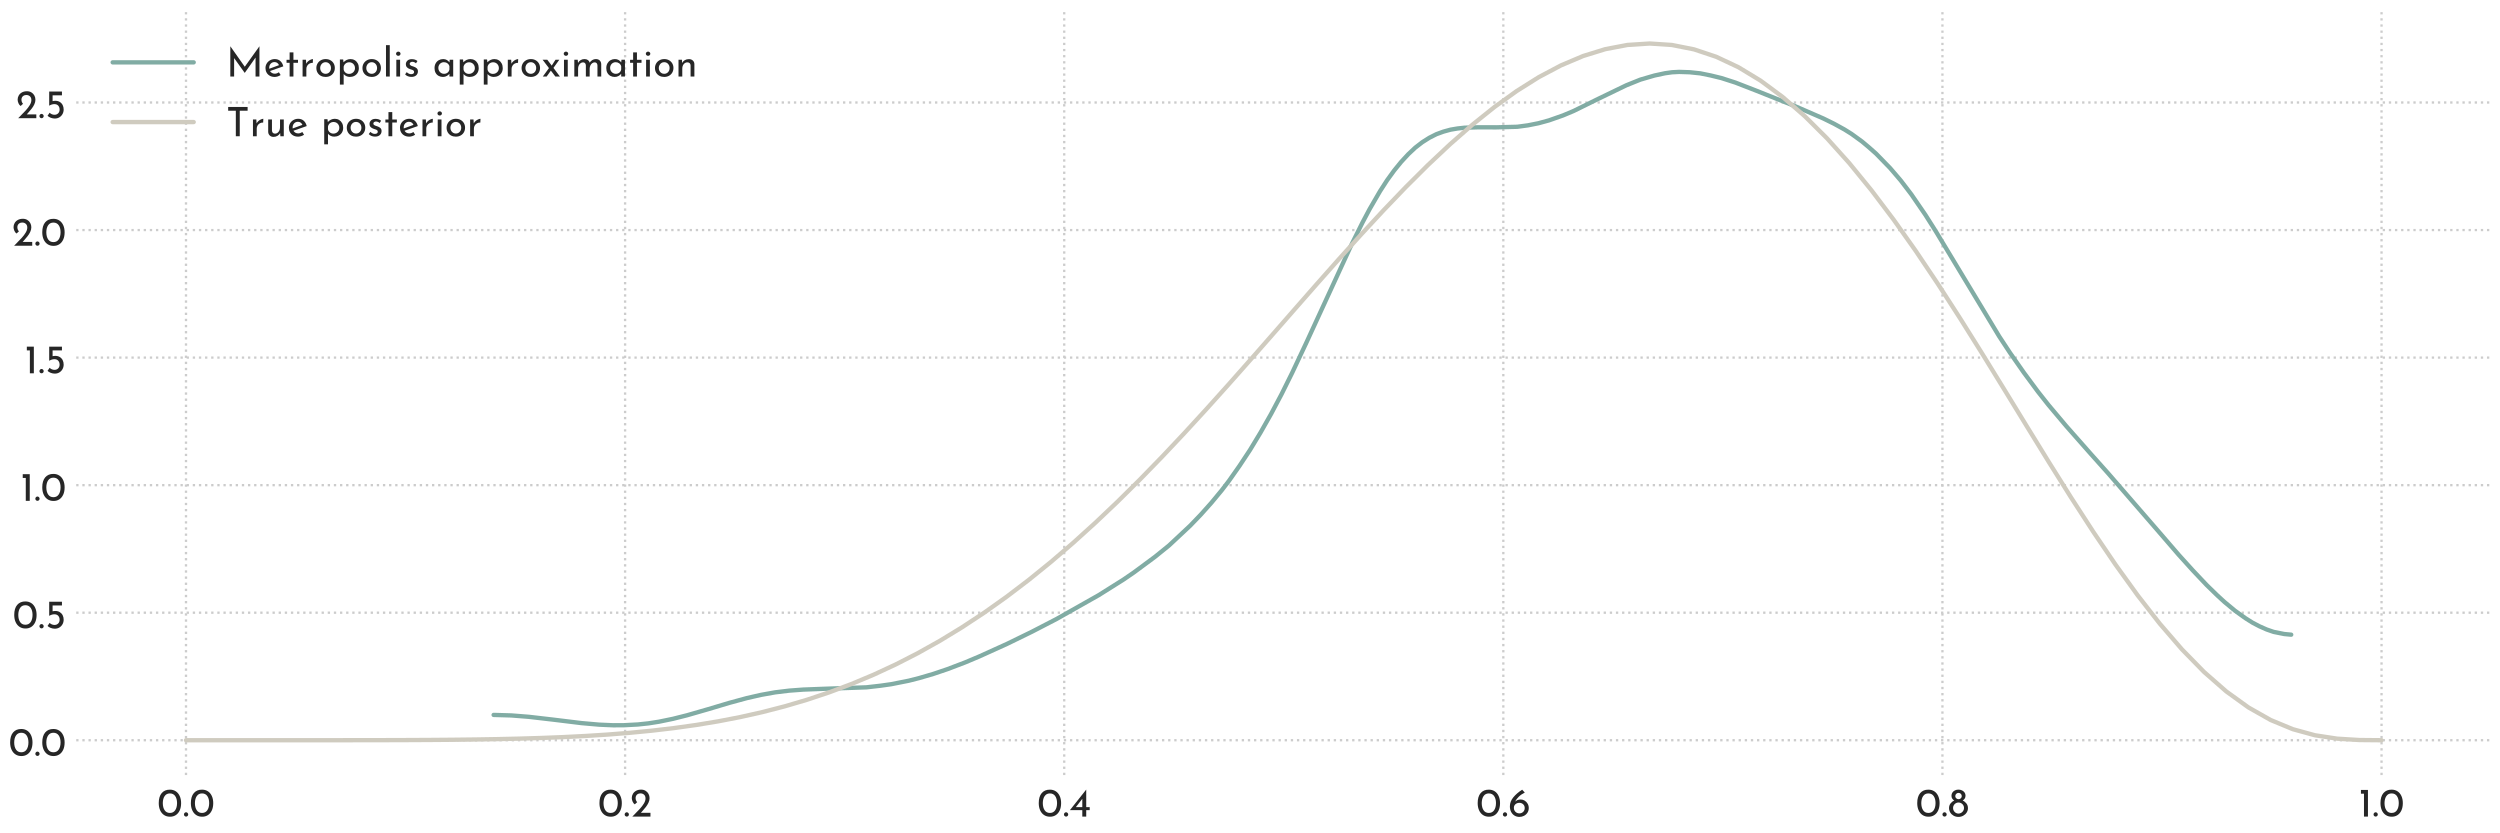 <?xml version="1.0" encoding="utf-8" standalone="no"?>
<!DOCTYPE svg PUBLIC "-//W3C//DTD SVG 1.1//EN"
  "http://www.w3.org/Graphics/SVG/1.1/DTD/svg11.dtd">
<!-- Created with matplotlib (https://matplotlib.org/) -->
<svg height="288pt" version="1.1" viewBox="0 0 864 288" width="864pt" xmlns="http://www.w3.org/2000/svg" xmlns:xlink="http://www.w3.org/1999/xlink">
 <defs>
  <style type="text/css">
*{stroke-linecap:butt;stroke-linejoin:round;}
  </style>
 </defs>
 <g id="figure_1">
  <g id="patch_1">
   <path d="M 0 288 
L 864 288 
L 864 0 
L 0 0 
z
" style="fill:#ffffff;"/>
  </g>
  <g id="axes_1">
   <g id="patch_2">
    <path d="M 26.341 267.863 
L 861 267.863 
L 861 3 
L 26.341 3 
z
" style="fill:#ffffff;"/>
   </g>
   <g id="matplotlib.axis_1">
    <g id="xtick_1">
     <g id="line2d_1">
      <path clip-path="url(#p316b0f5d98)" d="M 64.28 267.863 
L 64.28 3 
" style="fill:none;stroke:#cccccc;stroke-dasharray:0.8,1.32;stroke-dashoffset:0;stroke-width:0.8;"/>
     </g>
     <g id="line2d_2"/>
     <g id="text_1">
      <!-- 0.0 -->
      <defs>
       <path d="M 31.203 -0.297 
Q 23.094 -0.297 16.844 3.75 
Q 10.594 7.797 7.094 15.391 
Q 3.594 23 3.594 33.203 
Q 3.594 49.5 10.938 58.047 
Q 18.297 66.594 31.203 66.5 
Q 39.297 66.5 45.547 62.5 
Q 51.797 58.5 55.297 50.891 
Q 58.797 43.297 58.797 33.203 
Q 58.797 22.797 55.297 15.188 
Q 51.797 7.594 45.547 3.594 
Q 39.297 -0.406 31.203 -0.297 
z
M 31.094 9 
Q 39.594 9 44.141 15.594 
Q 48.703 22.203 48.797 33.406 
Q 48.703 44.297 44.141 50.75 
Q 39.594 57.203 31.094 57.203 
Q 22.703 57.203 18.203 50.703 
Q 13.703 44.203 13.594 33.203 
Q 13.703 22.094 18.203 15.547 
Q 22.703 9 31.094 9 
z
" id="JosefinSans-Regular-48"/>
       <path d="M 3.406 5.297 
Q 3.406 7.5 5 9.094 
Q 6.594 10.703 8.703 10.703 
Q 10.594 10.703 12.25 9.094 
Q 13.906 7.5 13.906 5.297 
Q 13.906 3 12.297 1.5 
Q 10.703 0 8.703 0 
Q 6.594 0 5 1.5 
Q 3.406 3 3.406 5.297 
z
" id="JosefinSans-Regular-46"/>
      </defs>
      <g style="fill:#262626;" transform="translate(54.36 282.213)scale(0.14 -0.14)">
       <use xlink:href="#JosefinSans-Regular-48"/>
       <use x="62.4" xlink:href="#JosefinSans-Regular-46"/>
       <use x="79.3" xlink:href="#JosefinSans-Regular-48"/>
      </g>
     </g>
    </g>
    <g id="xtick_2">
     <g id="line2d_3">
      <path clip-path="url(#p316b0f5d98)" d="M 216.036 267.863 
L 216.036 3 
" style="fill:none;stroke:#cccccc;stroke-dasharray:0.8,1.32;stroke-dashoffset:0;stroke-width:0.8;"/>
     </g>
     <g id="line2d_4"/>
     <g id="text_2">
      <!-- 0.2 -->
      <defs>
       <path d="M 50.203 9.406 
L 50.203 0 
L 5.406 0 
L 8.703 3.297 
Q 18.906 13.5 24.594 19.797 
Q 30.297 26.094 34.141 32.547 
Q 38 39 38 44.797 
Q 38 50.906 34.391 54.094 
Q 30.797 57.297 25.594 57.297 
Q 21.5 57.297 18.75 55.594 
Q 16 53.906 14.75 51.297 
Q 13.5 48.703 13.5 46.094 
Q 13.5 39.703 17.406 35.594 
L 11.5 30.203 
Q 8.203 32.203 6.141 36.953 
Q 4.094 41.703 4.094 45.906 
Q 4.094 51.406 6.844 56.156 
Q 9.594 60.906 14.797 63.75 
Q 20 66.594 27.203 66.594 
Q 33.297 66.594 38.047 63.75 
Q 42.797 60.906 45.391 56.094 
Q 48 51.297 48 45.594 
Q 48 39.906 45.297 34.203 
Q 42.594 28.5 38.641 23.5 
Q 34.703 18.5 28.094 11.094 
L 26.594 9.406 
z
" id="JosefinSans-Regular-50"/>
      </defs>
      <g style="fill:#262626;" transform="translate(206.669 282.213)scale(0.14 -0.14)">
       <use xlink:href="#JosefinSans-Regular-48"/>
       <use x="62.4" xlink:href="#JosefinSans-Regular-46"/>
       <use x="79.3" xlink:href="#JosefinSans-Regular-50"/>
      </g>
     </g>
    </g>
    <g id="xtick_3">
     <g id="line2d_5">
      <path clip-path="url(#p316b0f5d98)" d="M 367.792 267.863 
L 367.792 3 
" style="fill:none;stroke:#cccccc;stroke-dasharray:0.8,1.32;stroke-dashoffset:0;stroke-width:0.8;"/>
     </g>
     <g id="line2d_6"/>
     <g id="text_3">
      <!-- 0.4 -->
      <defs>
       <path d="M 50.094 23.406 
L 50.094 15.906 
L 41.5 15.906 
L 41.5 0 
L 31.797 0 
L 31.797 15.906 
L 1.297 15.906 
L 1.297 16 
L 41.406 66.594 
L 41.5 66.594 
L 41.5 23.406 
z
M 31.797 23.406 
L 31.797 43.906 
L 15.906 23.406 
z
" id="JosefinSans-Regular-52"/>
      </defs>
      <g style="fill:#262626;" transform="translate(358.489 282.213)scale(0.14 -0.14)">
       <use xlink:href="#JosefinSans-Regular-48"/>
       <use x="62.4" xlink:href="#JosefinSans-Regular-46"/>
       <use x="79.3" xlink:href="#JosefinSans-Regular-52"/>
      </g>
     </g>
    </g>
    <g id="xtick_4">
     <g id="line2d_7">
      <path clip-path="url(#p316b0f5d98)" d="M 519.548 267.863 
L 519.548 3 
" style="fill:none;stroke:#cccccc;stroke-dasharray:0.8,1.32;stroke-dashoffset:0;stroke-width:0.8;"/>
     </g>
     <g id="line2d_8"/>
     <g id="text_4">
      <!-- 0.6 -->
      <defs>
       <path d="M 30.594 42.203 
Q 35.703 42.203 40.25 39.453 
Q 44.797 36.703 47.594 31.891 
Q 50.406 27.094 50.406 21.203 
Q 50.406 14.703 47.203 9.703 
Q 44 4.703 38.703 1.953 
Q 33.406 -0.797 27.406 -0.797 
Q 20.703 -0.797 15.344 2.391 
Q 10 5.594 6.891 11.5 
Q 3.797 17.406 3.797 25.297 
Q 3.797 37.203 12.25 47.5 
Q 20.703 57.797 34.094 66.406 
L 40.594 59.297 
Q 31.703 54.906 25.703 49.047 
Q 19.703 43.203 16.906 37 
Q 22.094 42.203 30.594 42.203 
z
M 27 7.906 
Q 32.703 7.906 36.547 11.594 
Q 40.406 15.297 40.406 21.203 
Q 40.406 26.906 36.547 30.453 
Q 32.703 34 27 34 
Q 23.406 34 20.344 32.453 
Q 17.297 30.906 15.5 28.25 
Q 13.703 25.594 13.703 22.5 
L 13.703 20.703 
Q 13.703 17.297 15.5 14.344 
Q 17.297 11.406 20.344 9.656 
Q 23.406 7.906 27 7.906 
z
" id="JosefinSans-Regular-54"/>
      </defs>
      <g style="fill:#262626;" transform="translate(510.182 282.213)scale(0.14 -0.14)">
       <use xlink:href="#JosefinSans-Regular-48"/>
       <use x="62.4" xlink:href="#JosefinSans-Regular-46"/>
       <use x="79.3" xlink:href="#JosefinSans-Regular-54"/>
      </g>
     </g>
    </g>
    <g id="xtick_5">
     <g id="line2d_9">
      <path clip-path="url(#p316b0f5d98)" d="M 671.305 267.863 
L 671.305 3 
" style="fill:none;stroke:#cccccc;stroke-dasharray:0.8,1.32;stroke-dashoffset:0;stroke-width:0.8;"/>
     </g>
     <g id="line2d_10"/>
     <g id="text_5">
      <!-- 0.8 -->
      <defs>
       <path d="M 2.797 20.797 
Q 2.797 27.703 6.594 32.547 
Q 10.406 37.406 15.703 39.594 
Q 12.406 41.703 10.594 44.547 
Q 8.797 47.406 8.797 51.5 
Q 8.797 55.797 11.047 59.25 
Q 13.297 62.703 17.25 64.641 
Q 21.203 66.594 26.094 66.594 
Q 30.906 66.594 34.906 64.641 
Q 38.906 62.703 41.203 59.344 
Q 43.5 56 43.5 51.906 
Q 43.5 47.594 41.703 44.75 
Q 39.906 41.906 36.5 39.594 
Q 41.906 37.297 45.703 32.438 
Q 49.5 27.594 49.5 20.797 
Q 49.5 15.094 46.391 10.141 
Q 43.297 5.203 37.891 2.203 
Q 32.5 -0.797 26 -0.797 
Q 19.5 -0.797 14.203 2.141 
Q 8.906 5.094 5.844 10.094 
Q 2.797 15.094 2.797 20.797 
z
M 18.203 50.406 
Q 18.203 47.297 20.641 45.094 
Q 23.094 42.906 26.297 42.906 
Q 29.5 42.906 31.844 45.094 
Q 34.203 47.297 34.203 50.406 
Q 34.203 53.906 31.891 56.203 
Q 29.594 58.5 26.297 58.5 
Q 23 58.5 20.594 56.203 
Q 18.203 53.906 18.203 50.406 
z
M 12.703 21.203 
Q 12.703 17.5 14.5 14.344 
Q 16.297 11.203 19.344 9.297 
Q 22.406 7.406 26 7.406 
Q 29.703 7.406 32.844 9.297 
Q 36 11.203 37.891 14.344 
Q 39.797 17.5 39.797 21.203 
Q 39.797 24.906 38 28 
Q 36.203 31.094 33.047 32.938 
Q 29.906 34.797 26.203 34.797 
Q 22.594 34.797 19.5 33 
Q 16.406 31.203 14.547 28.047 
Q 12.703 24.906 12.703 21.203 
z
" id="JosefinSans-Regular-56"/>
      </defs>
      <g style="fill:#262626;" transform="translate(662.092 282.213)scale(0.14 -0.14)">
       <use xlink:href="#JosefinSans-Regular-48"/>
       <use x="62.4" xlink:href="#JosefinSans-Regular-46"/>
       <use x="79.3" xlink:href="#JosefinSans-Regular-56"/>
      </g>
     </g>
    </g>
    <g id="xtick_6">
     <g id="line2d_11">
      <path clip-path="url(#p316b0f5d98)" d="M 823.061 267.863 
L 823.061 3 
" style="fill:none;stroke:#cccccc;stroke-dasharray:0.8,1.32;stroke-dashoffset:0;stroke-width:0.8;"/>
     </g>
     <g id="line2d_12"/>
     <g id="text_6">
      <!-- 1.0 -->
      <defs>
       <path d="M 22.594 65.797 
L 22.594 0 
L 12.797 0 
L 12.797 56.5 
L 5.297 56.5 
L 5.297 65.797 
z
" id="JosefinSans-Regular-49"/>
      </defs>
      <g style="fill:#262626;" transform="translate(815.199 282.213)scale(0.14 -0.14)">
       <use xlink:href="#JosefinSans-Regular-49"/>
       <use x="33" xlink:href="#JosefinSans-Regular-46"/>
       <use x="49.9" xlink:href="#JosefinSans-Regular-48"/>
      </g>
     </g>
    </g>
   </g>
   <g id="matplotlib.axis_2">
    <g id="ytick_1">
     <g id="line2d_13">
      <path clip-path="url(#p316b0f5d98)" d="M 26.341 255.824 
L 861 255.824 
" style="fill:none;stroke:#cccccc;stroke-dasharray:0.8,1.32;stroke-dashoffset:0;stroke-width:0.8;"/>
     </g>
     <g id="line2d_14"/>
     <g id="text_7">
      <!-- 0.0 -->
      <g style="fill:#262626;" transform="translate(3 261.249)scale(0.14 -0.14)">
       <use xlink:href="#JosefinSans-Regular-48"/>
       <use x="62.4" xlink:href="#JosefinSans-Regular-46"/>
       <use x="79.3" xlink:href="#JosefinSans-Regular-48"/>
      </g>
     </g>
    </g>
    <g id="ytick_2">
     <g id="line2d_15">
      <path clip-path="url(#p316b0f5d98)" d="M 26.341 211.745 
L 861 211.745 
" style="fill:none;stroke:#cccccc;stroke-dasharray:0.8,1.32;stroke-dashoffset:0;stroke-width:0.8;"/>
     </g>
     <g id="line2d_16"/>
     <g id="text_8">
      <!-- 0.5 -->
      <defs>
       <path d="M 25.703 43 
Q 32.203 43 36.844 40.094 
Q 41.5 37.203 43.891 32.344 
Q 46.297 27.5 46.297 21.5 
Q 46.297 15.297 43.438 10.188 
Q 40.594 5.094 35.641 2.141 
Q 30.703 -0.797 24.5 -0.797 
Q 19.406 -0.797 14.5 1.094 
Q 9.594 3 6.5 6 
L 11.703 13.594 
Q 13.703 11.297 17 9.891 
Q 20.297 8.5 23.703 8.5 
Q 29.203 8.5 32.75 12.047 
Q 36.297 15.594 36.297 21.203 
Q 36.297 27.297 32.938 31.047 
Q 29.594 34.797 23.406 34.797 
Q 20.094 34.797 17.047 33.844 
Q 14 32.906 10.703 31 
L 10.594 31 
L 10.594 65.797 
L 42.094 65.797 
L 42.094 56.5 
L 19 56.5 
L 19 42.203 
Q 22.203 43 25.703 43 
z
" id="JosefinSans-Regular-53"/>
      </defs>
      <g style="fill:#262626;" transform="translate(4.416 217.17)scale(0.14 -0.14)">
       <use xlink:href="#JosefinSans-Regular-48"/>
       <use x="62.4" xlink:href="#JosefinSans-Regular-46"/>
       <use x="79.3" xlink:href="#JosefinSans-Regular-53"/>
      </g>
     </g>
    </g>
    <g id="ytick_3">
     <g id="line2d_17">
      <path clip-path="url(#p316b0f5d98)" d="M 26.341 167.666 
L 861 167.666 
" style="fill:none;stroke:#cccccc;stroke-dasharray:0.8,1.32;stroke-dashoffset:0;stroke-width:0.8;"/>
     </g>
     <g id="line2d_18"/>
     <g id="text_9">
      <!-- 1.0 -->
      <g style="fill:#262626;" transform="translate(7.117 173.091)scale(0.14 -0.14)">
       <use xlink:href="#JosefinSans-Regular-49"/>
       <use x="33" xlink:href="#JosefinSans-Regular-46"/>
       <use x="49.9" xlink:href="#JosefinSans-Regular-48"/>
      </g>
     </g>
    </g>
    <g id="ytick_4">
     <g id="line2d_19">
      <path clip-path="url(#p316b0f5d98)" d="M 26.341 123.587 
L 861 123.587 
" style="fill:none;stroke:#cccccc;stroke-dasharray:0.8,1.32;stroke-dashoffset:0;stroke-width:0.8;"/>
     </g>
     <g id="line2d_20"/>
     <g id="text_10">
      <!-- 1.5 -->
      <g style="fill:#262626;" transform="translate(8.532 129.012)scale(0.14 -0.14)">
       <use xlink:href="#JosefinSans-Regular-49"/>
       <use x="33" xlink:href="#JosefinSans-Regular-46"/>
       <use x="49.9" xlink:href="#JosefinSans-Regular-53"/>
      </g>
     </g>
    </g>
    <g id="ytick_5">
     <g id="line2d_21">
      <path clip-path="url(#p316b0f5d98)" d="M 26.341 79.508 
L 861 79.508 
" style="fill:none;stroke:#cccccc;stroke-dasharray:0.8,1.32;stroke-dashoffset:0;stroke-width:0.8;"/>
     </g>
     <g id="line2d_22"/>
     <g id="text_11">
      <!-- 2.0 -->
      <g style="fill:#262626;" transform="translate(4.107 84.933)scale(0.14 -0.14)">
       <use xlink:href="#JosefinSans-Regular-50"/>
       <use x="54.5" xlink:href="#JosefinSans-Regular-46"/>
       <use x="71.4" xlink:href="#JosefinSans-Regular-48"/>
      </g>
     </g>
    </g>
    <g id="ytick_6">
     <g id="line2d_23">
      <path clip-path="url(#p316b0f5d98)" d="M 26.341 35.43 
L 861 35.43 
" style="fill:none;stroke:#cccccc;stroke-dasharray:0.8,1.32;stroke-dashoffset:0;stroke-width:0.8;"/>
     </g>
     <g id="line2d_24"/>
     <g id="text_12">
      <!-- 2.5 -->
      <g style="fill:#262626;" transform="translate(5.522 40.855)scale(0.14 -0.14)">
       <use xlink:href="#JosefinSans-Regular-50"/>
       <use x="54.5" xlink:href="#JosefinSans-Regular-46"/>
       <use x="71.4" xlink:href="#JosefinSans-Regular-53"/>
      </g>
     </g>
    </g>
   </g>
   <g id="PolyCollection_1">
    <defs>
     <path d="M 170.601 -32.176 
L 170.601 -40.923 
L 171.817 -40.909 
L 173.032 -40.881 
L 174.248 -40.856 
L 175.464 -40.804 
L 176.679 -40.747 
L 177.895 -40.67 
L 179.111 -40.581 
L 180.327 -40.481 
L 181.542 -40.387 
L 182.758 -40.269 
L 183.974 -40.142 
L 185.19 -40.006 
L 186.405 -39.889 
L 187.621 -39.744 
L 188.837 -39.593 
L 190.052 -39.439 
L 191.268 -39.282 
L 192.484 -39.123 
L 193.7 -38.963 
L 194.915 -38.803 
L 196.131 -38.644 
L 197.347 -38.513 
L 198.563 -38.372 
L 199.778 -38.23 
L 200.994 -38.093 
L 202.21 -37.964 
L 203.425 -37.844 
L 204.641 -37.733 
L 205.857 -37.632 
L 207.073 -37.559 
L 208.288 -37.485 
L 209.504 -37.424 
L 210.72 -37.377 
L 211.936 -37.345 
L 213.151 -37.329 
L 214.367 -37.329 
L 215.583 -37.363 
L 216.799 -37.4 
L 218.014 -37.455 
L 219.23 -37.529 
L 220.446 -37.621 
L 221.661 -37.717 
L 222.877 -37.857 
L 224.093 -38.008 
L 225.309 -38.178 
L 226.524 -38.365 
L 227.74 -38.579 
L 228.956 -38.802 
L 230.172 -39.051 
L 231.387 -39.309 
L 232.603 -39.582 
L 233.819 -39.869 
L 235.034 -40.17 
L 236.25 -40.483 
L 237.466 -40.808 
L 238.682 -41.142 
L 239.897 -41.485 
L 241.113 -41.835 
L 242.329 -42.191 
L 243.545 -42.55 
L 244.76 -42.912 
L 245.976 -43.292 
L 247.192 -43.657 
L 248.407 -44.007 
L 249.623 -44.349 
L 250.839 -44.71 
L 252.055 -45.09 
L 253.27 -45.439 
L 254.486 -45.779 
L 255.702 -46.117 
L 256.918 -46.435 
L 258.133 -46.741 
L 259.349 -47.041 
L 260.565 -47.328 
L 261.781 -47.601 
L 262.996 -47.85 
L 264.212 -48.084 
L 265.428 -48.301 
L 266.643 -48.526 
L 267.859 -48.722 
L 269.075 -48.894 
L 270.291 -49.049 
L 271.506 -49.189 
L 272.722 -49.313 
L 273.938 -49.431 
L 275.154 -49.527 
L 276.369 -49.596 
L 277.585 -49.676 
L 278.801 -49.738 
L 280.016 -49.797 
L 281.232 -49.84 
L 282.448 -49.899 
L 283.664 -49.931 
L 284.879 -49.957 
L 286.095 -49.995 
L 287.311 -50.034 
L 288.527 -50.058 
L 289.742 -50.082 
L 290.958 -50.108 
L 292.174 -50.138 
L 293.39 -50.172 
L 294.605 -50.212 
L 295.821 -50.267 
L 297.037 -50.322 
L 298.252 -50.387 
L 299.468 -50.461 
L 300.684 -50.579 
L 301.9 -50.705 
L 303.115 -50.873 
L 304.331 -51.02 
L 305.547 -51.174 
L 306.763 -51.344 
L 307.978 -51.537 
L 309.194 -51.756 
L 310.41 -51.976 
L 311.625 -52.213 
L 312.841 -52.474 
L 314.057 -52.743 
L 315.273 -53.028 
L 316.488 -53.337 
L 317.704 -53.671 
L 318.92 -54.004 
L 320.136 -54.352 
L 321.351 -54.722 
L 322.567 -55.097 
L 323.783 -55.484 
L 324.998 -55.883 
L 326.214 -56.301 
L 327.43 -56.739 
L 328.646 -57.18 
L 329.861 -57.639 
L 331.077 -58.103 
L 332.293 -58.57 
L 333.509 -59.053 
L 334.724 -59.545 
L 335.94 -60.077 
L 337.156 -60.597 
L 338.372 -61.101 
L 339.587 -61.638 
L 340.803 -62.19 
L 342.019 -62.733 
L 343.234 -63.27 
L 344.45 -63.821 
L 345.666 -64.377 
L 346.882 -64.936 
L 348.097 -65.508 
L 349.313 -66.083 
L 350.529 -66.68 
L 351.745 -67.276 
L 352.96 -67.877 
L 354.176 -68.445 
L 355.392 -69.042 
L 356.607 -69.66 
L 357.823 -70.274 
L 359.039 -70.9 
L 360.255 -71.523 
L 361.47 -72.14 
L 362.686 -72.785 
L 363.902 -73.422 
L 365.118 -74.064 
L 366.333 -74.742 
L 367.549 -75.413 
L 368.765 -76.073 
L 369.98 -76.746 
L 371.196 -77.416 
L 372.412 -78.084 
L 373.628 -78.775 
L 374.843 -79.488 
L 376.059 -80.176 
L 377.275 -80.894 
L 378.491 -81.61 
L 379.706 -82.31 
L 380.922 -83.056 
L 382.138 -83.812 
L 383.354 -84.562 
L 384.569 -85.33 
L 385.785 -86.093 
L 387.001 -86.882 
L 388.216 -87.658 
L 389.432 -88.459 
L 390.648 -89.312 
L 391.864 -90.158 
L 393.079 -91.035 
L 394.295 -91.922 
L 395.511 -92.802 
L 396.727 -93.714 
L 397.942 -94.619 
L 399.158 -95.556 
L 400.374 -96.527 
L 401.589 -97.487 
L 402.805 -98.475 
L 404.021 -99.492 
L 405.237 -100.615 
L 406.452 -101.698 
L 407.668 -102.815 
L 408.884 -103.914 
L 410.1 -105.087 
L 411.315 -106.315 
L 412.531 -107.546 
L 413.747 -108.826 
L 414.963 -110.109 
L 416.178 -111.442 
L 417.394 -112.788 
L 418.61 -114.187 
L 419.825 -115.616 
L 421.041 -117.083 
L 422.257 -118.588 
L 423.473 -120.119 
L 424.688 -121.761 
L 425.904 -123.453 
L 427.12 -125.172 
L 428.336 -126.948 
L 429.551 -128.735 
L 430.767 -130.577 
L 431.983 -132.462 
L 433.198 -134.419 
L 434.414 -136.437 
L 435.63 -138.494 
L 436.846 -140.585 
L 438.061 -142.743 
L 439.277 -144.929 
L 440.493 -147.172 
L 441.709 -149.485 
L 442.924 -151.814 
L 444.14 -154.212 
L 445.356 -156.654 
L 446.571 -159.16 
L 447.787 -161.689 
L 449.003 -164.262 
L 450.219 -166.867 
L 451.434 -169.485 
L 452.65 -172.135 
L 453.866 -174.806 
L 455.082 -177.492 
L 456.297 -180.155 
L 457.513 -182.798 
L 458.729 -185.464 
L 459.945 -188.121 
L 461.16 -190.808 
L 462.376 -193.46 
L 463.592 -196.084 
L 464.807 -198.717 
L 466.023 -201.27 
L 467.239 -203.796 
L 468.455 -206.297 
L 469.67 -208.747 
L 470.886 -211.109 
L 472.102 -213.437 
L 473.318 -215.691 
L 474.533 -217.835 
L 475.749 -219.966 
L 476.965 -221.97 
L 478.18 -223.897 
L 479.396 -225.728 
L 480.612 -227.448 
L 481.828 -229.079 
L 483.043 -230.604 
L 484.259 -232.065 
L 485.475 -233.439 
L 486.691 -234.695 
L 487.906 -235.832 
L 489.122 -236.979 
L 490.338 -237.95 
L 491.553 -238.854 
L 492.769 -239.683 
L 493.985 -240.392 
L 495.201 -241.066 
L 496.416 -241.624 
L 497.632 -242.1 
L 498.848 -242.512 
L 500.064 -242.857 
L 501.279 -243.18 
L 502.495 -243.414 
L 503.711 -243.594 
L 504.927 -243.751 
L 506.142 -243.862 
L 507.358 -243.916 
L 508.574 -243.951 
L 509.789 -243.962 
L 511.005 -244.011 
L 512.221 -243.985 
L 513.437 -244.009 
L 514.652 -243.977 
L 515.868 -243.995 
L 517.084 -243.991 
L 518.3 -244.021 
L 519.515 -244.003 
L 520.731 -244.009 
L 521.947 -244.031 
L 523.162 -244.083 
L 524.378 -244.188 
L 525.594 -244.328 
L 526.81 -244.473 
L 528.025 -244.678 
L 529.241 -244.892 
L 530.457 -245.147 
L 531.673 -245.403 
L 532.888 -245.705 
L 534.104 -246.027 
L 535.32 -246.397 
L 536.535 -246.802 
L 537.751 -247.22 
L 538.967 -247.636 
L 540.183 -248.108 
L 541.398 -248.588 
L 542.614 -249.111 
L 543.83 -249.638 
L 545.046 -250.222 
L 546.261 -250.83 
L 547.477 -251.394 
L 548.693 -252.005 
L 549.909 -252.597 
L 551.124 -253.214 
L 552.34 -253.833 
L 553.556 -254.435 
L 554.771 -255.045 
L 555.987 -255.688 
L 557.203 -256.287 
L 558.419 -256.9 
L 559.634 -257.475 
L 560.85 -258.051 
L 562.066 -258.53 
L 563.282 -259.04 
L 564.497 -259.582 
L 565.713 -260.07 
L 566.929 -260.487 
L 568.144 -260.857 
L 569.36 -261.217 
L 570.576 -261.55 
L 571.792 -261.902 
L 573.007 -262.186 
L 574.223 -262.447 
L 575.439 -262.686 
L 576.655 -262.881 
L 577.87 -263.026 
L 579.086 -263.114 
L 580.302 -263.152 
L 581.518 -263.129 
L 582.733 -263.09 
L 583.949 -263.033 
L 585.165 -262.926 
L 586.38 -262.804 
L 587.596 -262.652 
L 588.812 -262.439 
L 590.028 -262.199 
L 591.243 -261.915 
L 592.459 -261.653 
L 593.675 -261.375 
L 594.891 -261.027 
L 596.106 -260.664 
L 597.322 -260.287 
L 598.538 -259.876 
L 599.753 -259.465 
L 600.969 -259.011 
L 602.185 -258.552 
L 603.401 -258.069 
L 604.616 -257.62 
L 605.832 -257.128 
L 607.048 -256.632 
L 608.264 -256.155 
L 609.479 -255.652 
L 610.695 -255.171 
L 611.911 -254.683 
L 613.126 -254.215 
L 614.342 -253.726 
L 615.558 -253.243 
L 616.774 -252.747 
L 617.989 -252.236 
L 619.205 -251.762 
L 620.421 -251.286 
L 621.637 -250.771 
L 622.852 -250.262 
L 624.068 -249.777 
L 625.284 -249.239 
L 626.5 -248.71 
L 627.715 -248.204 
L 628.931 -247.636 
L 630.147 -247.053 
L 631.362 -246.48 
L 632.578 -245.839 
L 633.794 -245.261 
L 635.01 -244.619 
L 636.225 -243.938 
L 637.441 -243.252 
L 638.657 -242.52 
L 639.873 -241.731 
L 641.088 -240.87 
L 642.304 -240.011 
L 643.52 -239.088 
L 644.735 -238.124 
L 645.951 -237.044 
L 647.167 -235.986 
L 648.383 -234.885 
L 649.598 -233.673 
L 650.814 -232.486 
L 652.03 -231.182 
L 653.246 -229.885 
L 654.461 -228.5 
L 655.677 -227.106 
L 656.893 -225.627 
L 658.108 -224.056 
L 659.324 -222.478 
L 660.54 -220.849 
L 661.756 -219.123 
L 662.971 -217.392 
L 664.187 -215.603 
L 665.403 -213.765 
L 666.619 -211.885 
L 667.834 -209.932 
L 669.05 -208.001 
L 670.266 -205.978 
L 671.482 -204.034 
L 672.697 -201.977 
L 673.913 -199.957 
L 675.129 -197.892 
L 676.344 -195.877 
L 677.56 -193.83 
L 678.776 -191.81 
L 679.992 -189.744 
L 681.207 -187.662 
L 682.423 -185.597 
L 683.639 -183.567 
L 684.855 -181.52 
L 686.07 -179.508 
L 687.286 -177.507 
L 688.502 -175.568 
L 689.717 -173.644 
L 690.933 -171.729 
L 692.149 -169.842 
L 693.365 -167.992 
L 694.58 -166.183 
L 695.796 -164.406 
L 697.012 -162.651 
L 698.228 -160.92 
L 699.443 -159.22 
L 700.659 -157.543 
L 701.875 -155.889 
L 703.091 -154.245 
L 704.306 -152.654 
L 705.522 -151.083 
L 706.738 -149.554 
L 707.953 -148.04 
L 709.169 -146.57 
L 710.385 -145.117 
L 711.601 -143.686 
L 712.816 -142.234 
L 714.032 -140.816 
L 715.248 -139.42 
L 716.464 -138.043 
L 717.679 -136.654 
L 718.895 -135.272 
L 720.111 -133.925 
L 721.326 -132.521 
L 722.542 -131.174 
L 723.758 -129.84 
L 724.974 -128.493 
L 726.189 -127.141 
L 727.405 -125.77 
L 728.621 -124.373 
L 729.837 -122.982 
L 731.052 -121.594 
L 732.268 -120.18 
L 733.484 -118.779 
L 734.699 -117.412 
L 735.915 -116.034 
L 737.131 -114.649 
L 738.347 -113.227 
L 739.562 -111.794 
L 740.778 -110.391 
L 741.994 -108.971 
L 743.21 -107.562 
L 744.425 -106.127 
L 745.641 -104.737 
L 746.857 -103.306 
L 748.073 -101.877 
L 749.288 -100.446 
L 750.504 -99.033 
L 751.72 -97.651 
L 752.935 -96.285 
L 754.151 -94.913 
L 755.367 -93.559 
L 756.583 -92.203 
L 757.798 -90.911 
L 759.014 -89.605 
L 760.23 -88.309 
L 761.446 -87.011 
L 762.661 -85.768 
L 763.877 -84.548 
L 765.093 -83.353 
L 766.308 -82.221 
L 767.524 -81.076 
L 768.74 -79.989 
L 769.956 -78.947 
L 771.171 -77.935 
L 772.387 -76.955 
L 773.603 -76.046 
L 774.819 -75.161 
L 776.034 -74.341 
L 777.25 -73.54 
L 778.466 -72.809 
L 779.681 -72.147 
L 780.897 -71.534 
L 782.113 -70.979 
L 783.329 -70.458 
L 784.544 -69.997 
L 785.76 -69.618 
L 786.976 -69.34 
L 788.192 -69.086 
L 789.407 -68.886 
L 790.623 -68.726 
L 791.839 -68.656 
L 791.839 -32.176 
L 791.839 -32.176 
L 790.623 -32.176 
L 789.407 -32.176 
L 788.192 -32.176 
L 786.976 -32.176 
L 785.76 -32.176 
L 784.544 -32.176 
L 783.329 -32.176 
L 782.113 -32.176 
L 780.897 -32.176 
L 779.681 -32.176 
L 778.466 -32.176 
L 777.25 -32.176 
L 776.034 -32.176 
L 774.819 -32.176 
L 773.603 -32.176 
L 772.387 -32.176 
L 771.171 -32.176 
L 769.956 -32.176 
L 768.74 -32.176 
L 767.524 -32.176 
L 766.308 -32.176 
L 765.093 -32.176 
L 763.877 -32.176 
L 762.661 -32.176 
L 761.446 -32.176 
L 760.23 -32.176 
L 759.014 -32.176 
L 757.798 -32.176 
L 756.583 -32.176 
L 755.367 -32.176 
L 754.151 -32.176 
L 752.935 -32.176 
L 751.72 -32.176 
L 750.504 -32.176 
L 749.288 -32.176 
L 748.073 -32.176 
L 746.857 -32.176 
L 745.641 -32.176 
L 744.425 -32.176 
L 743.21 -32.176 
L 741.994 -32.176 
L 740.778 -32.176 
L 739.562 -32.176 
L 738.347 -32.176 
L 737.131 -32.176 
L 735.915 -32.176 
L 734.699 -32.176 
L 733.484 -32.176 
L 732.268 -32.176 
L 731.052 -32.176 
L 729.837 -32.176 
L 728.621 -32.176 
L 727.405 -32.176 
L 726.189 -32.176 
L 724.974 -32.176 
L 723.758 -32.176 
L 722.542 -32.176 
L 721.326 -32.176 
L 720.111 -32.176 
L 718.895 -32.176 
L 717.679 -32.176 
L 716.464 -32.176 
L 715.248 -32.176 
L 714.032 -32.176 
L 712.816 -32.176 
L 711.601 -32.176 
L 710.385 -32.176 
L 709.169 -32.176 
L 707.953 -32.176 
L 706.738 -32.176 
L 705.522 -32.176 
L 704.306 -32.176 
L 703.091 -32.176 
L 701.875 -32.176 
L 700.659 -32.176 
L 699.443 -32.176 
L 698.228 -32.176 
L 697.012 -32.176 
L 695.796 -32.176 
L 694.58 -32.176 
L 693.365 -32.176 
L 692.149 -32.176 
L 690.933 -32.176 
L 689.717 -32.176 
L 688.502 -32.176 
L 687.286 -32.176 
L 686.07 -32.176 
L 684.855 -32.176 
L 683.639 -32.176 
L 682.423 -32.176 
L 681.207 -32.176 
L 679.992 -32.176 
L 678.776 -32.176 
L 677.56 -32.176 
L 676.344 -32.176 
L 675.129 -32.176 
L 673.913 -32.176 
L 672.697 -32.176 
L 671.482 -32.176 
L 670.266 -32.176 
L 669.05 -32.176 
L 667.834 -32.176 
L 666.619 -32.176 
L 665.403 -32.176 
L 664.187 -32.176 
L 662.971 -32.176 
L 661.756 -32.176 
L 660.54 -32.176 
L 659.324 -32.176 
L 658.108 -32.176 
L 656.893 -32.176 
L 655.677 -32.176 
L 654.461 -32.176 
L 653.246 -32.176 
L 652.03 -32.176 
L 650.814 -32.176 
L 649.598 -32.176 
L 648.383 -32.176 
L 647.167 -32.176 
L 645.951 -32.176 
L 644.735 -32.176 
L 643.52 -32.176 
L 642.304 -32.176 
L 641.088 -32.176 
L 639.873 -32.176 
L 638.657 -32.176 
L 637.441 -32.176 
L 636.225 -32.176 
L 635.01 -32.176 
L 633.794 -32.176 
L 632.578 -32.176 
L 631.362 -32.176 
L 630.147 -32.176 
L 628.931 -32.176 
L 627.715 -32.176 
L 626.5 -32.176 
L 625.284 -32.176 
L 624.068 -32.176 
L 622.852 -32.176 
L 621.637 -32.176 
L 620.421 -32.176 
L 619.205 -32.176 
L 617.989 -32.176 
L 616.774 -32.176 
L 615.558 -32.176 
L 614.342 -32.176 
L 613.126 -32.176 
L 611.911 -32.176 
L 610.695 -32.176 
L 609.479 -32.176 
L 608.264 -32.176 
L 607.048 -32.176 
L 605.832 -32.176 
L 604.616 -32.176 
L 603.401 -32.176 
L 602.185 -32.176 
L 600.969 -32.176 
L 599.753 -32.176 
L 598.538 -32.176 
L 597.322 -32.176 
L 596.106 -32.176 
L 594.891 -32.176 
L 593.675 -32.176 
L 592.459 -32.176 
L 591.243 -32.176 
L 590.028 -32.176 
L 588.812 -32.176 
L 587.596 -32.176 
L 586.38 -32.176 
L 585.165 -32.176 
L 583.949 -32.176 
L 582.733 -32.176 
L 581.518 -32.176 
L 580.302 -32.176 
L 579.086 -32.176 
L 577.87 -32.176 
L 576.655 -32.176 
L 575.439 -32.176 
L 574.223 -32.176 
L 573.007 -32.176 
L 571.792 -32.176 
L 570.576 -32.176 
L 569.36 -32.176 
L 568.144 -32.176 
L 566.929 -32.176 
L 565.713 -32.176 
L 564.497 -32.176 
L 563.282 -32.176 
L 562.066 -32.176 
L 560.85 -32.176 
L 559.634 -32.176 
L 558.419 -32.176 
L 557.203 -32.176 
L 555.987 -32.176 
L 554.771 -32.176 
L 553.556 -32.176 
L 552.34 -32.176 
L 551.124 -32.176 
L 549.909 -32.176 
L 548.693 -32.176 
L 547.477 -32.176 
L 546.261 -32.176 
L 545.046 -32.176 
L 543.83 -32.176 
L 542.614 -32.176 
L 541.398 -32.176 
L 540.183 -32.176 
L 538.967 -32.176 
L 537.751 -32.176 
L 536.535 -32.176 
L 535.32 -32.176 
L 534.104 -32.176 
L 532.888 -32.176 
L 531.673 -32.176 
L 530.457 -32.176 
L 529.241 -32.176 
L 528.025 -32.176 
L 526.81 -32.176 
L 525.594 -32.176 
L 524.378 -32.176 
L 523.162 -32.176 
L 521.947 -32.176 
L 520.731 -32.176 
L 519.515 -32.176 
L 518.3 -32.176 
L 517.084 -32.176 
L 515.868 -32.176 
L 514.652 -32.176 
L 513.437 -32.176 
L 512.221 -32.176 
L 511.005 -32.176 
L 509.789 -32.176 
L 508.574 -32.176 
L 507.358 -32.176 
L 506.142 -32.176 
L 504.927 -32.176 
L 503.711 -32.176 
L 502.495 -32.176 
L 501.279 -32.176 
L 500.064 -32.176 
L 498.848 -32.176 
L 497.632 -32.176 
L 496.416 -32.176 
L 495.201 -32.176 
L 493.985 -32.176 
L 492.769 -32.176 
L 491.553 -32.176 
L 490.338 -32.176 
L 489.122 -32.176 
L 487.906 -32.176 
L 486.691 -32.176 
L 485.475 -32.176 
L 484.259 -32.176 
L 483.043 -32.176 
L 481.828 -32.176 
L 480.612 -32.176 
L 479.396 -32.176 
L 478.18 -32.176 
L 476.965 -32.176 
L 475.749 -32.176 
L 474.533 -32.176 
L 473.318 -32.176 
L 472.102 -32.176 
L 470.886 -32.176 
L 469.67 -32.176 
L 468.455 -32.176 
L 467.239 -32.176 
L 466.023 -32.176 
L 464.807 -32.176 
L 463.592 -32.176 
L 462.376 -32.176 
L 461.16 -32.176 
L 459.945 -32.176 
L 458.729 -32.176 
L 457.513 -32.176 
L 456.297 -32.176 
L 455.082 -32.176 
L 453.866 -32.176 
L 452.65 -32.176 
L 451.434 -32.176 
L 450.219 -32.176 
L 449.003 -32.176 
L 447.787 -32.176 
L 446.571 -32.176 
L 445.356 -32.176 
L 444.14 -32.176 
L 442.924 -32.176 
L 441.709 -32.176 
L 440.493 -32.176 
L 439.277 -32.176 
L 438.061 -32.176 
L 436.846 -32.176 
L 435.63 -32.176 
L 434.414 -32.176 
L 433.198 -32.176 
L 431.983 -32.176 
L 430.767 -32.176 
L 429.551 -32.176 
L 428.336 -32.176 
L 427.12 -32.176 
L 425.904 -32.176 
L 424.688 -32.176 
L 423.473 -32.176 
L 422.257 -32.176 
L 421.041 -32.176 
L 419.825 -32.176 
L 418.61 -32.176 
L 417.394 -32.176 
L 416.178 -32.176 
L 414.963 -32.176 
L 413.747 -32.176 
L 412.531 -32.176 
L 411.315 -32.176 
L 410.1 -32.176 
L 408.884 -32.176 
L 407.668 -32.176 
L 406.452 -32.176 
L 405.237 -32.176 
L 404.021 -32.176 
L 402.805 -32.176 
L 401.589 -32.176 
L 400.374 -32.176 
L 399.158 -32.176 
L 397.942 -32.176 
L 396.727 -32.176 
L 395.511 -32.176 
L 394.295 -32.176 
L 393.079 -32.176 
L 391.864 -32.176 
L 390.648 -32.176 
L 389.432 -32.176 
L 388.216 -32.176 
L 387.001 -32.176 
L 385.785 -32.176 
L 384.569 -32.176 
L 383.354 -32.176 
L 382.138 -32.176 
L 380.922 -32.176 
L 379.706 -32.176 
L 378.491 -32.176 
L 377.275 -32.176 
L 376.059 -32.176 
L 374.843 -32.176 
L 373.628 -32.176 
L 372.412 -32.176 
L 371.196 -32.176 
L 369.98 -32.176 
L 368.765 -32.176 
L 367.549 -32.176 
L 366.333 -32.176 
L 365.118 -32.176 
L 363.902 -32.176 
L 362.686 -32.176 
L 361.47 -32.176 
L 360.255 -32.176 
L 359.039 -32.176 
L 357.823 -32.176 
L 356.607 -32.176 
L 355.392 -32.176 
L 354.176 -32.176 
L 352.96 -32.176 
L 351.745 -32.176 
L 350.529 -32.176 
L 349.313 -32.176 
L 348.097 -32.176 
L 346.882 -32.176 
L 345.666 -32.176 
L 344.45 -32.176 
L 343.234 -32.176 
L 342.019 -32.176 
L 340.803 -32.176 
L 339.587 -32.176 
L 338.372 -32.176 
L 337.156 -32.176 
L 335.94 -32.176 
L 334.724 -32.176 
L 333.509 -32.176 
L 332.293 -32.176 
L 331.077 -32.176 
L 329.861 -32.176 
L 328.646 -32.176 
L 327.43 -32.176 
L 326.214 -32.176 
L 324.998 -32.176 
L 323.783 -32.176 
L 322.567 -32.176 
L 321.351 -32.176 
L 320.136 -32.176 
L 318.92 -32.176 
L 317.704 -32.176 
L 316.488 -32.176 
L 315.273 -32.176 
L 314.057 -32.176 
L 312.841 -32.176 
L 311.625 -32.176 
L 310.41 -32.176 
L 309.194 -32.176 
L 307.978 -32.176 
L 306.763 -32.176 
L 305.547 -32.176 
L 304.331 -32.176 
L 303.115 -32.176 
L 301.9 -32.176 
L 300.684 -32.176 
L 299.468 -32.176 
L 298.252 -32.176 
L 297.037 -32.176 
L 295.821 -32.176 
L 294.605 -32.176 
L 293.39 -32.176 
L 292.174 -32.176 
L 290.958 -32.176 
L 289.742 -32.176 
L 288.527 -32.176 
L 287.311 -32.176 
L 286.095 -32.176 
L 284.879 -32.176 
L 283.664 -32.176 
L 282.448 -32.176 
L 281.232 -32.176 
L 280.016 -32.176 
L 278.801 -32.176 
L 277.585 -32.176 
L 276.369 -32.176 
L 275.154 -32.176 
L 273.938 -32.176 
L 272.722 -32.176 
L 271.506 -32.176 
L 270.291 -32.176 
L 269.075 -32.176 
L 267.859 -32.176 
L 266.643 -32.176 
L 265.428 -32.176 
L 264.212 -32.176 
L 262.996 -32.176 
L 261.781 -32.176 
L 260.565 -32.176 
L 259.349 -32.176 
L 258.133 -32.176 
L 256.918 -32.176 
L 255.702 -32.176 
L 254.486 -32.176 
L 253.27 -32.176 
L 252.055 -32.176 
L 250.839 -32.176 
L 249.623 -32.176 
L 248.407 -32.176 
L 247.192 -32.176 
L 245.976 -32.176 
L 244.76 -32.176 
L 243.545 -32.176 
L 242.329 -32.176 
L 241.113 -32.176 
L 239.897 -32.176 
L 238.682 -32.176 
L 237.466 -32.176 
L 236.25 -32.176 
L 235.034 -32.176 
L 233.819 -32.176 
L 232.603 -32.176 
L 231.387 -32.176 
L 230.172 -32.176 
L 228.956 -32.176 
L 227.74 -32.176 
L 226.524 -32.176 
L 225.309 -32.176 
L 224.093 -32.176 
L 222.877 -32.176 
L 221.661 -32.176 
L 220.446 -32.176 
L 219.23 -32.176 
L 218.014 -32.176 
L 216.799 -32.176 
L 215.583 -32.176 
L 214.367 -32.176 
L 213.151 -32.176 
L 211.936 -32.176 
L 210.72 -32.176 
L 209.504 -32.176 
L 208.288 -32.176 
L 207.073 -32.176 
L 205.857 -32.176 
L 204.641 -32.176 
L 203.425 -32.176 
L 202.21 -32.176 
L 200.994 -32.176 
L 199.778 -32.176 
L 198.563 -32.176 
L 197.347 -32.176 
L 196.131 -32.176 
L 194.915 -32.176 
L 193.7 -32.176 
L 192.484 -32.176 
L 191.268 -32.176 
L 190.052 -32.176 
L 188.837 -32.176 
L 187.621 -32.176 
L 186.405 -32.176 
L 185.19 -32.176 
L 183.974 -32.176 
L 182.758 -32.176 
L 181.542 -32.176 
L 180.327 -32.176 
L 179.111 -32.176 
L 177.895 -32.176 
L 176.679 -32.176 
L 175.464 -32.176 
L 174.248 -32.176 
L 173.032 -32.176 
L 171.817 -32.176 
L 170.601 -32.176 
z
" id="m0f5ab97c9f" style="stroke:#81aca4;stroke-opacity:0;"/>
    </defs>
    <g clip-path="url(#p316b0f5d98)">
     <use style="fill:#81aca4;fill-opacity:0;stroke:#81aca4;stroke-opacity:0;" x="0" xlink:href="#m0f5ab97c9f" y="288"/>
    </g>
   </g>
   <g id="line2d_25">
    <path clip-path="url(#p316b0f5d98)" d="M 170.601 247.077 
L 176.679 247.253 
L 182.758 247.731 
L 191.268 248.718 
L 200.994 249.907 
L 207.073 250.441 
L 211.936 250.655 
L 215.583 250.637 
L 220.446 250.379 
L 224.093 249.992 
L 227.74 249.421 
L 232.603 248.418 
L 237.466 247.192 
L 244.76 245.088 
L 252.055 242.91 
L 258.133 241.259 
L 262.996 240.15 
L 267.859 239.278 
L 272.722 238.687 
L 277.585 238.324 
L 284.879 238.043 
L 299.468 237.539 
L 304.331 236.98 
L 307.978 236.463 
L 314.057 235.257 
L 317.704 234.329 
L 322.567 232.903 
L 327.43 231.261 
L 333.509 228.947 
L 338.372 226.899 
L 348.097 222.492 
L 356.607 218.34 
L 365.118 213.936 
L 379.706 205.69 
L 388.216 200.342 
L 391.864 197.842 
L 399.158 192.444 
L 404.021 188.508 
L 411.315 181.685 
L 414.963 177.891 
L 418.61 173.813 
L 422.257 169.412 
L 424.688 166.239 
L 428.336 161.052 
L 431.983 155.538 
L 435.63 149.506 
L 439.277 143.071 
L 442.924 136.186 
L 446.571 128.84 
L 451.434 118.515 
L 467.239 84.204 
L 470.886 76.891 
L 473.318 72.309 
L 476.965 66.03 
L 479.396 62.272 
L 481.828 58.921 
L 484.259 55.935 
L 486.691 53.305 
L 489.122 51.021 
L 491.553 49.146 
L 493.985 47.608 
L 496.416 46.376 
L 498.848 45.488 
L 501.279 44.82 
L 503.711 44.406 
L 506.142 44.138 
L 511.005 43.989 
L 517.084 44.009 
L 524.378 43.812 
L 528.025 43.322 
L 531.673 42.597 
L 535.32 41.603 
L 540.183 39.892 
L 543.83 38.362 
L 552.34 34.167 
L 562.066 29.47 
L 566.929 27.513 
L 571.792 26.098 
L 575.439 25.314 
L 577.87 24.974 
L 580.302 24.848 
L 583.949 24.967 
L 587.596 25.348 
L 591.243 26.085 
L 594.891 26.973 
L 599.753 28.535 
L 607.048 31.368 
L 620.421 36.714 
L 630.147 40.947 
L 633.794 42.739 
L 637.441 44.748 
L 639.873 46.269 
L 643.52 48.912 
L 645.951 50.956 
L 648.383 53.115 
L 653.246 58.115 
L 656.893 62.373 
L 660.54 67.151 
L 665.403 74.235 
L 669.05 79.999 
L 690.933 116.271 
L 694.58 121.817 
L 699.443 128.78 
L 704.306 135.346 
L 707.953 139.96 
L 714.032 147.184 
L 722.542 156.826 
L 728.621 163.627 
L 745.641 183.263 
L 752.935 191.715 
L 757.798 197.089 
L 762.661 202.232 
L 766.308 205.779 
L 768.74 208.011 
L 772.387 211.045 
L 776.034 213.659 
L 778.466 215.191 
L 780.897 216.466 
L 783.329 217.542 
L 785.76 218.382 
L 789.407 219.114 
L 791.839 219.344 
L 791.839 219.344 
" style="fill:none;stroke:#81aca4;stroke-linecap:round;stroke-width:1.5;"/>
   </g>
   <g id="line2d_26">
    <path clip-path="url(#p316b0f5d98)" d="M 64.28 255.824 
L 71.944 255.824 
L 79.609 255.824 
L 87.273 255.824 
L 94.938 255.823 
L 102.602 255.823 
L 110.267 255.821 
L 117.931 255.816 
L 125.596 255.808 
L 133.26 255.792 
L 140.924 255.767 
L 148.589 255.726 
L 156.253 255.664 
L 163.918 255.575 
L 171.582 255.449 
L 179.247 255.276 
L 186.911 255.046 
L 194.576 254.745 
L 202.24 254.358 
L 209.905 253.871 
L 217.569 253.266 
L 225.233 252.524 
L 232.898 251.628 
L 240.562 250.556 
L 248.227 249.288 
L 255.891 247.804 
L 263.556 246.082 
L 271.22 244.102 
L 278.885 241.842 
L 286.549 239.285 
L 294.213 236.41 
L 301.878 233.202 
L 309.542 229.645 
L 317.207 225.726 
L 324.871 221.433 
L 332.536 216.76 
L 340.2 211.701 
L 347.865 206.255 
L 355.529 200.423 
L 363.194 194.212 
L 370.858 187.631 
L 378.522 180.694 
L 386.187 173.421 
L 393.851 165.833 
L 401.516 157.959 
L 409.18 149.83 
L 416.845 141.484 
L 424.509 132.961 
L 432.174 124.307 
L 439.838 115.572 
L 447.503 106.808 
L 455.167 98.074 
L 462.831 89.43 
L 470.496 80.939 
L 478.16 72.667 
L 485.825 64.681 
L 493.489 57.051 
L 501.154 49.846 
L 508.818 43.136 
L 516.483 36.99 
L 524.147 31.475 
L 531.812 26.657 
L 539.476 22.597 
L 547.14 19.355 
L 554.805 16.984 
L 562.469 15.532 
L 570.134 15.039 
L 577.798 15.542 
L 585.463 17.064 
L 593.127 19.623 
L 600.792 23.226 
L 608.456 27.87 
L 616.12 33.539 
L 623.785 40.208 
L 631.449 47.838 
L 639.114 56.378 
L 646.778 65.765 
L 654.443 75.922 
L 662.107 86.761 
L 669.772 98.181 
L 677.436 110.069 
L 685.101 122.302 
L 692.765 134.749 
L 700.429 147.268 
L 708.094 159.713 
L 715.758 171.932 
L 723.423 183.772 
L 731.087 195.083 
L 738.752 205.717 
L 746.416 215.537 
L 754.081 224.418 
L 761.745 232.255 
L 769.41 238.964 
L 777.074 244.495 
L 784.738 248.833 
L 792.403 252.01 
L 800.067 254.11 
L 807.732 255.283 
L 815.396 255.752 
L 823.061 255.824 
" style="fill:none;stroke:#cfcbbf;stroke-linecap:round;stroke-width:1.5;"/>
   </g>
   <g id="legend_1">
    <g id="line2d_27">
     <path d="M 38.941 21.55 
L 66.941 21.55 
" style="fill:none;stroke:#81aca4;stroke-linecap:round;stroke-width:1.5;"/>
    </g>
    <g id="line2d_28"/>
    <g id="text_13">
     <!-- Metropolis approximation -->
     <defs>
      <path d="M 82.297 74.594 
L 82.297 0 
L 72.703 0 
L 72.703 46.797 
L 46.094 9.094 
L 45.906 9.094 
L 19.797 45.5 
L 19.797 0 
L 10.406 0 
L 10.406 74.594 
L 10.5 74.594 
L 46.094 24.203 
L 82.203 74.594 
z
" id="JosefinSans-Regular-77"/>
      <path d="M 27.5 7 
Q 32.703 7 37.594 10.594 
L 41.906 3.703 
Q 38.594 1.5 34.75 0.25 
Q 30.906 -1 27.297 -1 
Q 20.406 -1 15.25 1.844 
Q 10.094 4.703 7.297 9.703 
Q 4.5 14.703 4.5 21 
Q 4.5 27.094 7.547 32.141 
Q 10.594 37.203 15.891 40.141 
Q 21.203 43.094 27.5 43.094 
Q 35.594 43.094 41.047 38.344 
Q 46.5 33.594 48.5 25.094 
L 15.703 13.594 
Q 17.5 10.5 20.547 8.75 
Q 23.594 7 27.5 7 
z
M 26.797 35.703 
Q 21.094 35.703 17.391 31.703 
Q 13.703 27.703 13.703 21.5 
Q 13.703 20 13.797 19.203 
L 37.906 28.094 
Q 36.406 31.5 33.656 33.594 
Q 30.906 35.703 26.797 35.703 
z
" id="JosefinSans-Regular-101"/>
      <path d="M 21.5 59.594 
L 21.5 41.297 
L 32.797 41.297 
L 32.797 33.906 
L 21.5 33.906 
L 21.5 0 
L 12.094 0 
L 12.094 33.906 
L 4.5 33.906 
L 4.5 41.297 
L 12.094 41.297 
L 12.094 59.594 
z
" id="JosefinSans-Regular-116"/>
      <path d="M 17.094 31.594 
Q 18.703 35 21.641 37.594 
Q 24.594 40.203 27.891 41.594 
Q 31.203 43 33.703 43.094 
L 33.297 33.797 
Q 28.797 34 25.141 32 
Q 21.5 30 19.453 26.453 
Q 17.406 22.906 17.406 18.906 
L 17.406 0 
L 8.094 0 
L 8.094 41.406 
L 16.406 41.406 
L 17.094 31.594 
z
" id="JosefinSans-Regular-114"/>
      <path d="M 4.5 21.094 
Q 4.5 27.203 7.453 32.25 
Q 10.406 37.297 15.656 40.188 
Q 20.906 43.094 27.5 43.094 
Q 34.094 43.094 39.25 40.188 
Q 44.406 37.297 47.25 32.297 
Q 50.094 27.297 50.094 21.094 
Q 50.094 14.906 47.25 9.844 
Q 44.406 4.797 39.203 1.891 
Q 34 -1 27.297 -1 
Q 20.797 -1 15.594 1.75 
Q 10.406 4.5 7.453 9.5 
Q 4.5 14.5 4.5 21.094 
z
M 13.906 21 
Q 13.906 17.094 15.656 13.797 
Q 17.406 10.5 20.453 8.594 
Q 23.5 6.703 27.203 6.703 
Q 33 6.703 36.797 10.797 
Q 40.594 14.906 40.594 21 
Q 40.594 27.094 36.797 31.25 
Q 33 35.406 27.203 35.406 
Q 23.406 35.406 20.406 33.453 
Q 17.406 31.5 15.656 28.203 
Q 13.906 24.906 13.906 21 
z
" id="JosefinSans-Regular-111"/>
      <path d="M 34.297 43.094 
Q 40.094 43.094 44.797 40.297 
Q 49.5 37.5 52.203 32.453 
Q 54.906 27.406 54.906 20.797 
Q 54.906 14.297 52 9.344 
Q 49.094 4.406 44 1.703 
Q 38.906 -1 32.594 -1 
Q 28.094 -1 24 0.953 
Q 19.906 2.906 17.406 6.203 
L 17.406 -19.906 
L 8.094 -19.906 
L 8.094 42.094 
L 16.203 42.094 
L 17 35.094 
Q 20.203 38.703 24.641 40.891 
Q 29.094 43.094 34.297 43.094 
z
M 30.797 6.5 
Q 34.703 6.5 38.047 8.344 
Q 41.406 10.203 43.406 13.453 
Q 45.406 16.703 45.406 20.703 
Q 45.406 24.797 43.547 28.094 
Q 41.703 31.406 38.5 33.297 
Q 35.297 35.203 31.406 35.203 
Q 26.094 35.203 22.344 32.25 
Q 18.594 29.297 17.406 24.297 
L 17.406 17.406 
Q 18.203 12.594 21.953 9.547 
Q 25.703 6.5 30.797 6.5 
z
" id="JosefinSans-Regular-112"/>
      <path d="M 17.406 77.5 
L 17.406 0 
L 8.094 0 
L 8.094 77.5 
z
" id="JosefinSans-Regular-108"/>
      <path d="M 17.406 41.406 
L 17.406 0 
L 8.094 0 
L 8.094 41.406 
z
M 7.406 56.297 
Q 7.406 58.5 9.094 60 
Q 10.797 61.5 13 61.5 
Q 15.203 61.5 16.844 60 
Q 18.5 58.5 18.5 56.297 
Q 18.5 54.109 16.844 52.609 
Q 15.203 51.109 13 51.109 
Q 10.797 51.109 9.094 52.609 
Q 7.406 54.109 7.406 56.297 
z
" id="JosefinSans-Regular-105"/>
      <path d="M 19.797 -0.906 
Q 15.203 -0.906 11.047 0.688 
Q 6.906 2.297 4.297 5.406 
L 8.297 10.797 
Q 10.797 8.406 13.547 7.094 
Q 16.297 5.797 19 5.797 
Q 22.297 5.797 24.391 7.094 
Q 26.5 8.406 26.5 11.094 
Q 26.5 13.203 25.203 14.5 
Q 23.906 15.797 22.25 16.391 
Q 20.594 17 16.703 18.203 
Q 6.094 21.594 6.094 30.297 
Q 6.094 35.5 9.938 39.203 
Q 13.797 42.906 20.703 42.906 
Q 25.094 42.906 28.5 41.797 
Q 31.906 40.703 34.797 38.297 
L 31.094 32.594 
Q 29.5 34.297 27.047 35.297 
Q 24.594 36.297 22.406 36.406 
Q 19.594 36.406 17.594 35.047 
Q 15.594 33.703 15.594 31.406 
Q 15.594 29.5 16.891 28.25 
Q 18.203 27 19.594 26.453 
Q 21 25.906 25.094 24.594 
Q 30.203 22.906 33.047 20.203 
Q 35.906 17.5 35.906 12.906 
Q 35.906 6.906 31.703 3 
Q 27.5 -0.906 19.797 -0.906 
z
" id="JosefinSans-Regular-115"/>
      <path id="JosefinSans-Regular-32"/>
      <path d="M 50.594 41.406 
L 50.594 0 
L 41.297 0 
L 41.297 6.797 
Q 39.094 3.906 34.891 1.453 
Q 30.703 -1 25.406 -1 
Q 19.5 -1 14.75 1.547 
Q 10 4.094 7.25 9 
Q 4.5 13.906 4.5 20.703 
Q 4.5 27.5 7.344 32.547 
Q 10.203 37.594 15.047 40.344 
Q 19.906 43.094 25.797 43.094 
Q 31.094 43.094 35 40.797 
Q 38.906 38.5 41.297 34.797 
L 42 41.406 
z
M 27.906 6.703 
Q 33 6.703 36.641 9.547 
Q 40.297 12.406 41.297 17.297 
L 41.297 25.5 
Q 40.094 29.906 36.297 32.656 
Q 32.5 35.406 27.594 35.406 
Q 23.906 35.406 20.75 33.594 
Q 17.594 31.797 15.75 28.547 
Q 13.906 25.297 13.906 21.203 
Q 13.906 17.203 15.797 13.891 
Q 17.703 10.594 20.891 8.641 
Q 24.094 6.703 27.906 6.703 
z
" id="JosefinSans-Regular-97"/>
      <path d="M 33.406 0 
L 22.297 14.594 
L 11.906 0 
L 2.406 0 
L 17.594 20.797 
L 1.906 41.406 
L 13.5 41.406 
L 24.406 27 
L 33.703 41.406 
L 43.094 41.406 
L 28.703 21.297 
L 44.703 0 
z
" id="JosefinSans-Regular-120"/>
      <path d="M 61.203 43.094 
Q 67.203 43.094 70.75 39.688 
Q 74.297 36.297 74.5 30.703 
L 74.5 0 
L 65.203 0 
L 65.203 27.297 
Q 64.906 34.594 58.594 35 
Q 55 35 52.141 32.844 
Q 49.297 30.703 47.688 27.203 
Q 46.094 23.703 46 19.703 
L 46 0 
L 36.594 0 
L 36.594 27.297 
Q 36.297 34.594 29.797 35 
Q 26.297 35 23.438 32.844 
Q 20.594 30.703 19 27.141 
Q 17.406 23.594 17.406 19.594 
L 17.406 0 
L 8.094 0 
L 8.094 41.406 
L 16.5 41.406 
L 17.203 33.594 
Q 19.594 38.094 23.75 40.594 
Q 27.906 43.094 33.203 43.094 
Q 38.203 43.094 41.594 40.75 
Q 45 38.406 46 34.297 
Q 48.594 38.406 52.594 40.75 
Q 56.594 43.094 61.203 43.094 
z
" id="JosefinSans-Regular-109"/>
      <path d="M 33.797 43 
Q 39.594 43 43.391 39.547 
Q 47.203 36.094 47.297 30.594 
L 47.297 0 
L 37.906 0 
L 37.906 27.406 
Q 37.703 30.906 35.797 32.906 
Q 33.906 34.906 30.094 35 
Q 24.594 35 21 30.594 
Q 17.406 26.203 17.406 19.406 
L 17.406 0 
L 8.094 0 
L 8.094 41.406 
L 16.5 41.406 
L 17.094 33.406 
Q 19.297 37.906 23.688 40.453 
Q 28.094 43 33.797 43 
z
" id="JosefinSans-Regular-110"/>
     </defs>
     <g style="fill:#262626;" transform="translate(78.141 26.45)scale(0.14 -0.14)">
      <use xlink:href="#JosefinSans-Regular-77"/>
      <use x="92.7" xlink:href="#JosefinSans-Regular-101"/>
      <use x="144.7" xlink:href="#JosefinSans-Regular-116"/>
      <use x="180.7" xlink:href="#JosefinSans-Regular-114"/>
      <use x="218.3" xlink:href="#JosefinSans-Regular-111"/>
      <use x="272.8" xlink:href="#JosefinSans-Regular-112"/>
      <use x="332.1" xlink:href="#JosefinSans-Regular-111"/>
      <use x="386.6" xlink:href="#JosefinSans-Regular-108"/>
      <use x="412.1" xlink:href="#JosefinSans-Regular-105"/>
      <use x="437.6" xlink:href="#JosefinSans-Regular-115"/>
      <use x="478.4" xlink:href="#JosefinSans-Regular-32"/>
      <use x="510" xlink:href="#JosefinSans-Regular-97"/>
      <use x="568.7" xlink:href="#JosefinSans-Regular-112"/>
      <use x="628" xlink:href="#JosefinSans-Regular-112"/>
      <use x="687.3" xlink:href="#JosefinSans-Regular-114"/>
      <use x="724.9" xlink:href="#JosefinSans-Regular-111"/>
      <use x="779.4" xlink:href="#JosefinSans-Regular-120"/>
      <use x="826" xlink:href="#JosefinSans-Regular-105"/>
      <use x="851.5" xlink:href="#JosefinSans-Regular-109"/>
      <use x="934" xlink:href="#JosefinSans-Regular-97"/>
      <use x="992.7" xlink:href="#JosefinSans-Regular-116"/>
      <use x="1028.7" xlink:href="#JosefinSans-Regular-105"/>
      <use x="1054.2" xlink:href="#JosefinSans-Regular-111"/>
      <use x="1108.7" xlink:href="#JosefinSans-Regular-110"/>
     </g>
    </g>
    <g id="line2d_29">
     <path d="M 38.941 42.187 
L 66.941 42.187 
" style="fill:none;stroke:#cfcbbf;stroke-linecap:round;stroke-width:1.5;"/>
    </g>
    <g id="line2d_30"/>
    <g id="text_14">
     <!-- True posterior -->
     <defs>
      <path d="M 53.094 72.297 
L 53.094 63 
L 33.703 63 
L 33.703 0 
L 24 0 
L 24 63 
L 5.094 63 
L 5.094 72.297 
z
" id="JosefinSans-Regular-84"/>
      <path d="M 46.594 41.406 
L 46.594 0 
L 38.203 0 
L 37.594 7.906 
Q 35.5 3.703 31.094 1.047 
Q 26.703 -1.594 21.297 -1.594 
Q 15.594 -1.594 11.938 1.844 
Q 8.297 5.297 8.094 10.797 
L 8.094 41.406 
L 17.406 41.406 
L 17.406 14.094 
Q 17.594 10.594 19.438 8.547 
Q 21.297 6.5 25 6.406 
Q 28.406 6.406 31.203 8.453 
Q 34 10.5 35.641 14.094 
Q 37.297 17.703 37.297 22.094 
L 37.297 41.406 
z
" id="JosefinSans-Regular-117"/>
     </defs>
     <g style="fill:#262626;" transform="translate(78.141 47.087)scale(0.14 -0.14)">
      <use xlink:href="#JosefinSans-Regular-84"/>
      <use x="58.2" xlink:href="#JosefinSans-Regular-114"/>
      <use x="95.8" xlink:href="#JosefinSans-Regular-117"/>
      <use x="150.5" xlink:href="#JosefinSans-Regular-101"/>
      <use x="202.5" xlink:href="#JosefinSans-Regular-32"/>
      <use x="234.1" xlink:href="#JosefinSans-Regular-112"/>
      <use x="293.4" xlink:href="#JosefinSans-Regular-111"/>
      <use x="347.9" xlink:href="#JosefinSans-Regular-115"/>
      <use x="388.7" xlink:href="#JosefinSans-Regular-116"/>
      <use x="424.7" xlink:href="#JosefinSans-Regular-101"/>
      <use x="476.7" xlink:href="#JosefinSans-Regular-114"/>
      <use x="514.3" xlink:href="#JosefinSans-Regular-105"/>
      <use x="539.8" xlink:href="#JosefinSans-Regular-111"/>
      <use x="594.3" xlink:href="#JosefinSans-Regular-114"/>
     </g>
    </g>
   </g>
  </g>
 </g>
 <defs>
  <clipPath id="p316b0f5d98">
   <rect height="264.863" width="834.659" x="26.341" y="3"/>
  </clipPath>
 </defs>
</svg>
